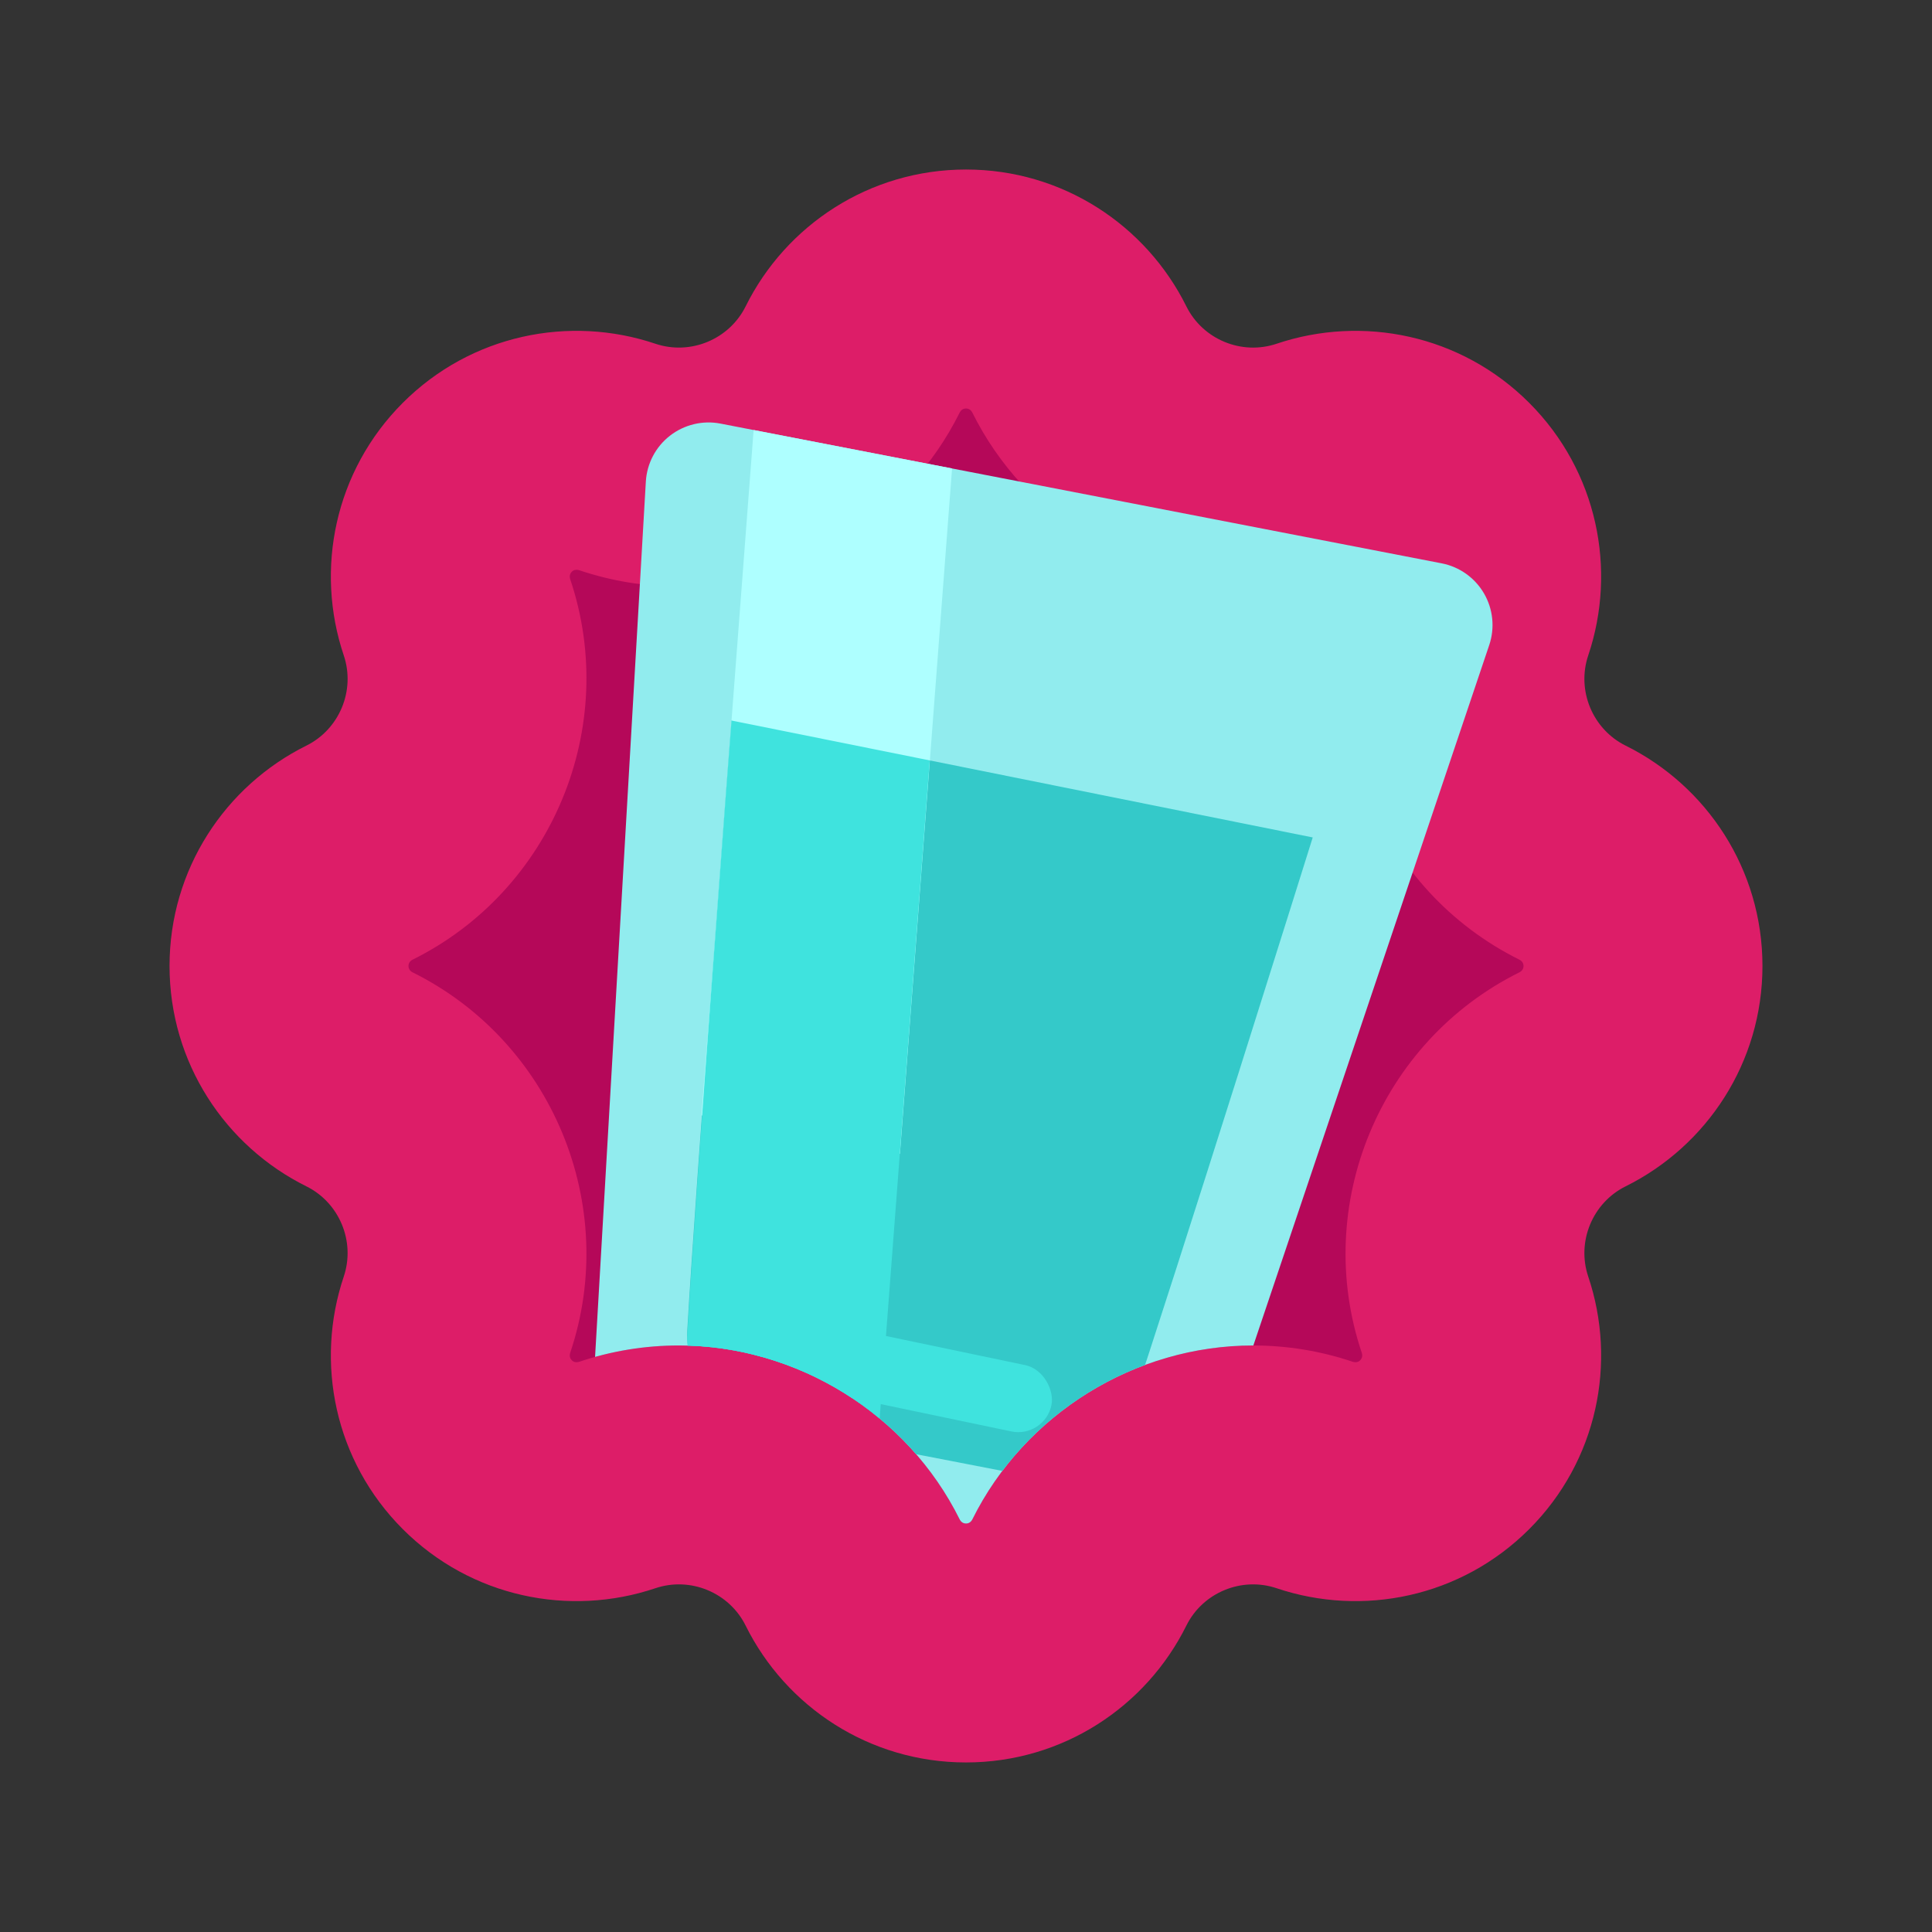 <?xml version="1.0" encoding="UTF-8"?>
<svg xmlns="http://www.w3.org/2000/svg" width="130" height="130" xmlns:xlink="http://www.w3.org/1999/xlink" version="1.1" viewBox="0 0 130 130">
  <rect x="0" y="0" width="130" height="130" fill="#333333" stroke="none"/>
  <!-- Generator: Adobe Illustrator 29.4.0, SVG Export Plug-In . SVG Version: 2.1.0 Build 152)  -->
  <defs>
    <clipPath id="clippath">
      <path d="M102.404,64.702l7.195-31.415L47.366,2.775l-13.674,13.767-10.561,27.559,4.473,20.594c-.063.069-.117.167-.117.305,0,.261.193.385.276.427,9.391,4.66,13.95,15.667,10.605,25.604-.029.088-.078.312.106.496.053.053.133.133.323.133.061,0,.12-.01.177-.028,2.166-.729,4.422-1.098,6.706-1.098,7.95,0,15.366,4.594,18.895,11.706.041.083.165.275.426.275s.385-.193.425-.273c3.527-7.112,10.944-11.708,18.895-11.708,2.285,0,4.542.37,6.709,1.099.053.018.114.027.174.027.189,0,.27-.081.323-.133.184-.184.135-.408.106-.495-3.347-9.936,1.212-20.944,10.606-25.606.083-.041.276-.164.276-.426,0-.133-.05-.229-.11-.298Z" style="fill: none;"/>
    </clipPath>
    <clipPath id="clippath-1">
      <path id="SVGID" d="M100.208,43.404c.388-1.155.26-2.422-.354-3.476-.615-1.053-1.651-1.79-2.846-2.022-10.903-2.113-37.627-7.291-48.529-9.403-1.195-.232-2.432.065-3.396.812-.964.748-1.555,1.875-1.626,3.092-.741,12.793-2.761,47.546-3.556,61.3-.192,3.271,2.069,6.179,5.287,6.802,7.449,1.443,20.529,3.978,27.977,5.421,3.218.624,6.402-1.229,7.445-4.335,4.4-13.055,15.507-46.047,19.598-58.191Z" style="fill: none;"/>
    </clipPath>
    <clipPath id="clippath-2">
      <path id="SVGID1" data-name="SVGID" d="M100.208,43.404c.388-1.155.26-2.422-.354-3.476-.615-1.053-1.651-1.79-2.846-2.022-10.903-2.113-37.627-7.291-48.529-9.403-1.195-.232-2.432.065-3.396.812-.964.748-1.555,1.875-1.626,3.092-.741,12.793-2.761,47.546-3.556,61.3-.192,3.271,2.069,6.179,5.287,6.802,7.449,1.443,20.529,3.978,27.977,5.421,3.218.624,6.402-1.229,7.445-4.335,4.4-13.055,15.507-46.047,19.598-58.191Z" style="fill: none;"/>
    </clipPath>
    <clipPath id="clippath-3">
      <path id="SVGID2" data-name="SVGID" d="M88.332,56.35l-39.11-7.866s-2.399,31.321-2.971,41.293c-.17,2.989,2.249,5.527,5.187,6.096,5.023.973,12.629,2.447,17.652,3.42,2.938.569,5.846-1.122,6.804-3.959,3.194-9.464,12.437-38.985,12.437-38.985Z" style="fill: none;"/>
    </clipPath>
  </defs>
  <g style="isolation: isolate;">
    <g id="Layer_1">
      <g>
        <g>
          <path d="M109.384,50.172c-2.225-1.104-3.308-3.716-2.515-6.071,1.944-5.772.625-12.396-3.974-16.996h0c-4.599-4.6-11.224-5.918-16.996-3.975-2.354.793-4.967-.289-6.071-2.515-2.707-5.456-8.324-9.208-14.828-9.208s-12.121,3.752-14.828,9.208c-1.104,2.225-3.716,3.307-6.071,2.515-5.772-1.944-12.397-.625-16.996,3.974h0c-4.599,4.6-5.918,11.224-3.974,16.996.793,2.354-.289,4.967-2.515,6.071-5.456,2.707-9.208,8.324-9.208,14.828h0c0,6.505,3.752,12.121,9.208,14.828,2.225,1.104,3.307,3.716,2.515,6.071-1.944,5.772-.625,12.397,3.974,16.996,4.6,4.599,11.224,5.918,16.996,3.974,2.354-.793,4.967.289,6.071,2.515,2.707,5.456,8.324,9.208,14.828,9.208s12.121-3.752,14.828-9.208c1.104-2.225,3.716-3.308,6.071-2.515,5.772,1.944,12.397.625,16.996-3.974s5.918-11.224,3.974-16.996c-.793-2.354.289-4.967,2.515-6.071,5.456-2.707,9.208-8.324,9.208-14.828h0c0-6.505-3.752-12.121-9.208-14.828Z" style="fill: #dd1d68;"/>
          <path d="M65,102.514c-.261,0-.385-.193-.426-.275-3.529-7.111-10.945-11.705-18.895-11.705-2.284,0-4.541.369-6.706,1.098-.057.019-.116.028-.177.028-.189,0-.27-.08-.323-.133-.184-.184-.136-.408-.106-.496,3.346-9.936-1.214-20.944-10.605-25.604-.084-.042-.276-.165-.276-.427s.193-.384.276-.426c9.393-4.661,13.952-15.668,10.605-25.605-.029-.087-.078-.311.106-.495.055-.054.135-.134.323-.134.061,0,.12.009.173.027,2.166.73,4.425,1.1,6.712,1.1,7.949-.001,15.364-4.595,18.892-11.704.042-.084.166-.277.427-.277s.385.194.426.276c3.527,7.11,10.943,11.705,18.894,11.705,2.287-.001,4.546-.371,6.714-1.101.049-.017.109-.026.17-.026.19,0,.271.081.324.134.184.183.135.408.105.496-3.347,9.935,1.212,20.943,10.604,25.604.085.042.277.165.277.426s-.193.385-.276.426c-9.394,4.662-13.953,15.669-10.606,25.606.029.087.078.311-.106.495-.053.052-.133.133-.323.133-.061,0-.121-.009-.174-.027-2.168-.73-4.424-1.099-6.709-1.099-7.951,0-15.368,4.595-18.895,11.707-.04.081-.164.273-.425.273Z" style="fill: #b50859;"/>
        </g>
        <g style="clip-path: url(#clippath);">
          <g style="clip-path: url(#clippath-1);">
            <g>
              <path d="M100.208,43.404c.388-1.155.26-2.422-.354-3.476-.615-1.053-1.651-1.79-2.846-2.022-10.903-2.113-37.627-7.291-48.529-9.403-1.195-.232-2.432.065-3.396.812-.964.748-1.555,1.875-1.626,3.092-.741,12.793-2.761,47.546-3.556,61.3-.192,3.271,2.069,6.179,5.287,6.802,7.449,1.443,20.529,3.978,27.977,5.421,3.218.624,6.402-1.229,7.445-4.335,4.4-13.055,15.507-46.047,19.598-58.191Z" style="fill: #91ecee;"/>
              <path d="M88.332,56.35l-39.11-7.866s-2.405,31.066-2.977,41.038c-.17,2.989,2.255,5.782,5.193,6.351,5.023.973,12.629,2.447,17.652,3.42,2.938.569,5.846-1.122,6.804-3.959,3.194-9.464,12.437-38.985,12.437-38.985Z" style="fill: #34c9c9;"/>
              <g style="clip-path: url(#clippath-2);">
                <polygon points="64.31 28.268 50.957 25.681 47.201 75.052 60.555 77.639 64.31 28.268" style="fill: #aeffff;"/>
              </g>
            </g>
            <g style="clip-path: url(#clippath-3);">
              <polygon points="62.928 46.332 32.121 40.363 27.428 102.077 58.234 108.046 62.928 46.332" style="fill: #3fe3de;"/>
              <rect x="50.408" y="90.17" width="20.558" height="4.558" rx="2.279" ry="2.279" transform="translate(20.217 -10.468) rotate(11.816)" style="fill: #3fe3de; mix-blend-mode: multiply;"/>
            </g>
          </g>
        </g>
      </g>
    </g>
  </g>
</svg>